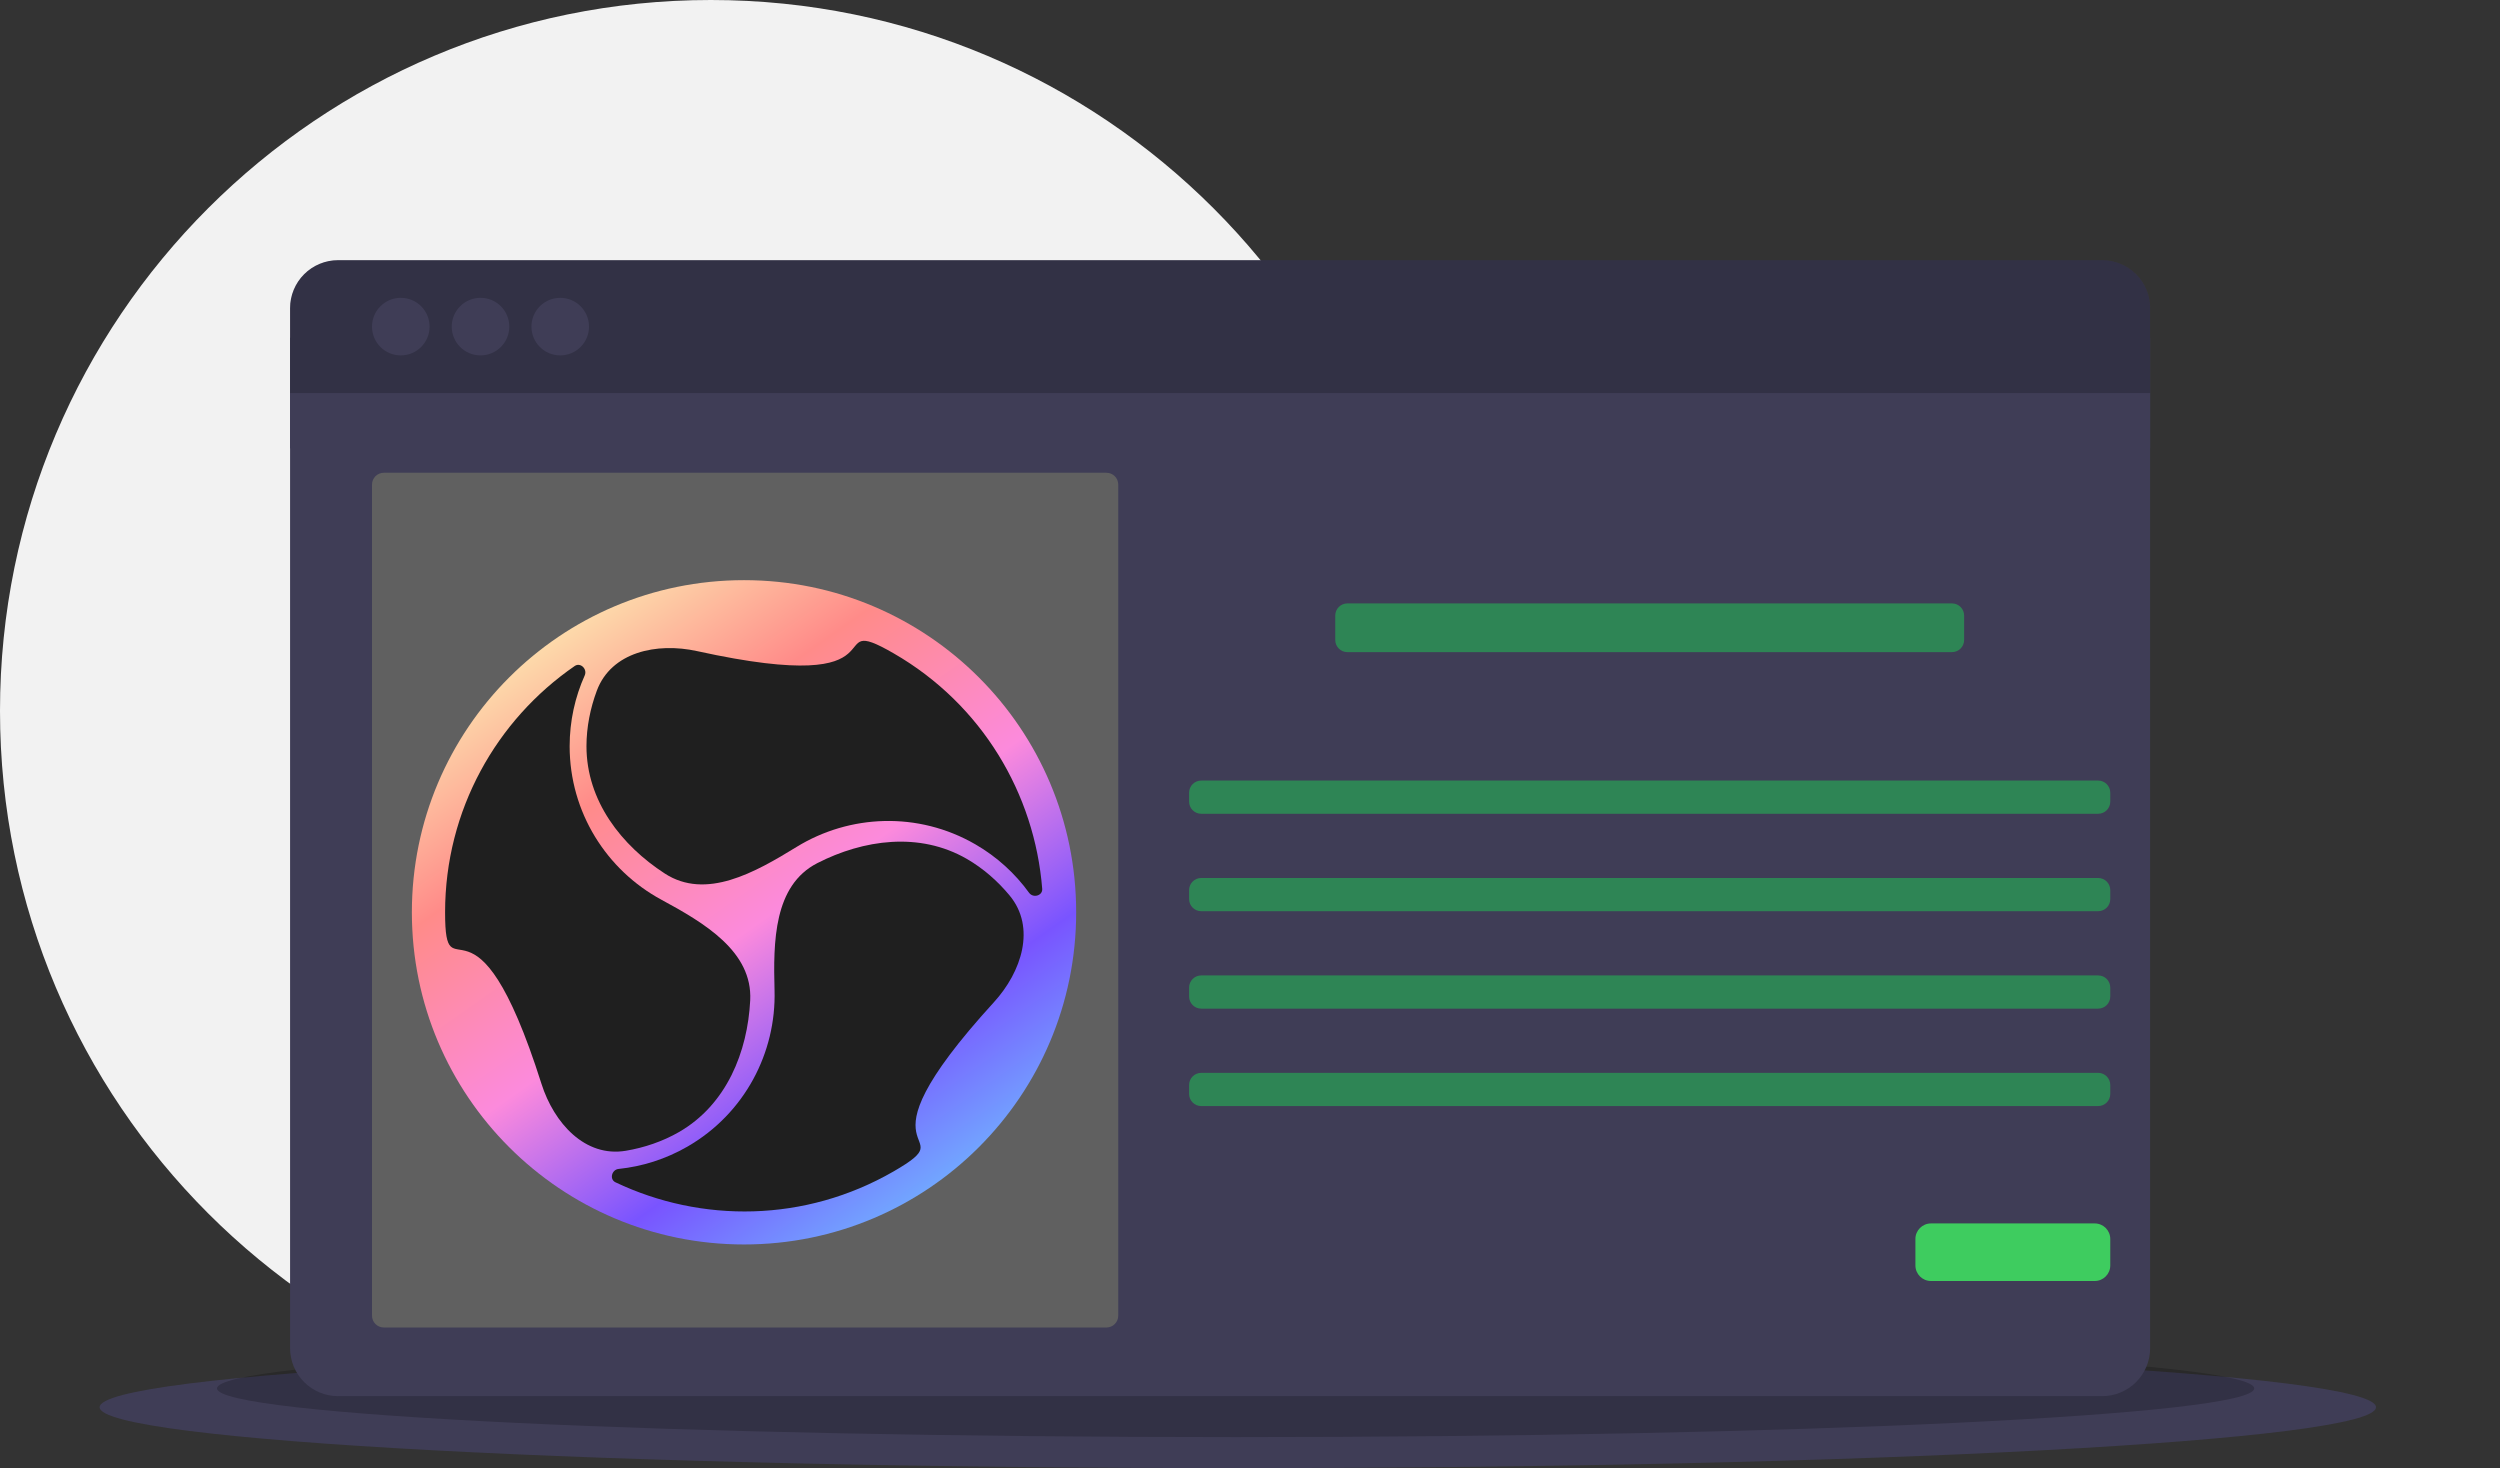 <svg width="1129" height="663" viewBox="0 0 1129 663" fill="none" xmlns="http://www.w3.org/2000/svg">
<rect x="0" y="0" width="1129" height="663" fill="#333333" stroke="none"/>
<path d="M321 642C498.283 642 642 498.283 642 321C642 143.717 498.283 0 321 0C143.717 0 0 143.717 0 321C0 498.283 143.717 642 321 642Z" fill="#F2F2F2"/>
<path d="M559 663C842.874 663 1073 650.688 1073 635.5C1073 620.312 842.874 608 559 608C275.126 608 45 620.312 45 635.5C45 650.688 275.126 663 559 663Z" fill="#3F3D56"/>
<path opacity="0.2" d="M558 649C812.051 649 1018 639.15 1018 627C1018 614.85 812.051 605 558 605C303.949 605 98 614.85 98 627C98 639.15 303.949 649 558 649Z" fill="black"/>
<path d="M971 152.5H131V202.5H971V152.5Z" fill="#3F3D56"/>
<path d="M131 608.83C131 611.676 131.561 614.494 132.65 617.123C133.739 619.752 135.335 622.141 137.347 624.153C139.359 626.165 141.748 627.761 144.377 628.85C147.006 629.939 149.824 630.5 152.67 630.5H949.33C952.176 630.5 954.994 629.939 957.623 628.85C960.252 627.761 962.641 626.165 964.653 624.153C966.665 622.141 968.261 619.752 969.35 617.123C970.439 614.494 971 611.676 971 608.83V177.5H131V608.83Z" fill="#3F3D56"/>
<path d="M949.33 117.5H152.67C149.824 117.5 147.006 118.061 144.377 119.15C141.748 120.239 139.359 121.835 137.347 123.847C135.335 125.859 133.739 128.248 132.65 130.877C131.561 133.506 131 136.324 131 139.17V177.5H971V139.17C971 136.324 970.439 133.506 969.35 130.877C968.261 128.248 966.665 125.859 964.653 123.847C962.641 121.835 960.252 120.239 957.623 119.15C954.994 118.061 952.176 117.5 949.33 117.5Z" fill="#3F3D56"/>
<path opacity="0.2" d="M949.33 117.5H152.67C149.824 117.5 147.006 118.061 144.377 119.15C141.748 120.239 139.359 121.835 137.347 123.847C135.335 125.859 133.739 128.248 132.65 130.877C131.561 133.506 131 136.324 131 139.17V177.5H971V139.17C971 136.324 970.439 133.506 969.35 130.877C968.261 128.248 966.665 125.859 964.653 123.847C962.641 121.835 960.252 120.239 957.623 119.15C954.994 118.061 952.176 117.5 949.33 117.5Z" fill="black"/>
<path d="M181 160.5C188.18 160.5 194 154.68 194 147.5C194 140.32 188.18 134.5 181 134.5C173.82 134.5 168 140.32 168 147.5C168 154.68 173.82 160.5 181 160.5Z" fill="#3F3D56"/>
<path d="M217 160.5C224.18 160.5 230 154.68 230 147.5C230 140.32 224.18 134.5 217 134.5C209.82 134.5 204 140.32 204 147.5C204 154.68 209.82 160.5 217 160.5Z" fill="#3F3D56"/>
<path d="M253 160.5C260.18 160.5 266 154.68 266 147.5C266 140.32 260.18 134.5 253 134.5C245.82 134.5 240 140.32 240 147.5C240 154.68 245.82 160.5 253 160.5Z" fill="#3F3D56"/>
<path d="M499.665 213.5H173.335C170.389 213.5 168 215.889 168 218.835V594.165C168 597.111 170.389 599.5 173.335 599.5H499.665C502.611 599.5 505 597.111 505 594.165V218.835C505 215.889 502.611 213.5 499.665 213.5Z" fill="#606060"/>
<path d="M881.524 272.5H608.476C605.452 272.5 603 274.952 603 277.976V289.024C603 292.048 605.452 294.5 608.476 294.5H881.524C884.548 294.5 887 292.048 887 289.024V277.976C887 274.952 884.548 272.5 881.524 272.5Z" fill="#2E8555"/>
<path d="M947.524 352.5H542.476C539.452 352.5 537 354.952 537 357.976V362.024C537 365.048 539.452 367.5 542.476 367.5H947.524C950.548 367.5 953 365.048 953 362.024V357.976C953 354.952 950.548 352.5 947.524 352.5Z" fill="#2E8555"/>
<path d="M947.524 396.5H542.476C539.452 396.5 537 398.952 537 401.976V406.024C537 409.048 539.452 411.5 542.476 411.5H947.524C950.548 411.5 953 409.048 953 406.024V401.976C953 398.952 950.548 396.5 947.524 396.5Z" fill="#2E8555"/>
<path d="M947.524 440.5H542.476C539.452 440.5 537 442.952 537 445.976V450.024C537 453.048 539.452 455.5 542.476 455.5H947.524C950.548 455.5 953 453.048 953 450.024V445.976C953 442.952 950.548 440.5 947.524 440.5Z" fill="#2E8555"/>
<path d="M947.524 484.5H542.476C539.452 484.5 537 486.952 537 489.976V494.024C537 497.048 539.452 499.5 542.476 499.5H947.524C950.548 499.5 953 497.048 953 494.024V489.976C953 486.952 950.548 484.5 947.524 484.5Z" fill="#2E8555"/>
<path d="M945.972 552.5H872.028C868.146 552.5 865 555.646 865 559.528V571.472C865 575.354 868.146 578.5 872.028 578.5H945.972C949.854 578.5 953 575.354 953 571.472V559.528C953 555.646 949.854 552.5 945.972 552.5Z" fill="#3ECC5F"/>
<path d="M336 562C418.843 562 486 494.843 486 412C486 329.157 418.843 262 336 262C253.157 262 186 329.157 186 412C186 494.843 253.157 562 336 562Z" fill="url(#paint0_linear_429_11903)"/>
<path d="M306.676 511.207C328.154 498.805 337.605 475.003 338.794 451.796C339.922 429.678 318.099 416.819 298.622 406.277C274.007 392.953 257.251 366.901 257.251 336.999C257.251 325.613 259.69 314.787 264.064 305.008C265.343 302.147 262.126 298.987 259.544 300.764C224.191 325.103 201.003 365.832 201.003 411.999C201.003 451.723 214.184 393.829 244.521 489.428C250.165 507.212 264.239 522.781 282.639 519.684C290.93 518.289 299.249 515.493 306.676 511.207Z" fill="#1F1F1F"/>
<path d="M264.849 336.977C264.849 361.778 280.736 381.866 300.241 394.497C318.831 406.534 340.88 394.064 359.746 382.468C383.595 367.812 414.533 366.327 440.431 381.278C450.291 386.971 458.446 394.496 464.727 403.174C466.567 405.712 470.913 404.506 470.662 401.382C467.261 358.595 443.584 318.149 403.602 295.066C369.198 275.204 412.746 315.566 314.787 294.039C296.564 290.034 276.044 294.439 269.525 311.922C266.589 319.8 264.85 328.402 264.849 336.977Z" fill="#1F1F1F"/>
<path d="M436.631 387.886C415.154 375.487 389.812 379.201 369.12 389.778C349.404 399.858 349.179 425.188 349.786 447.326C350.554 475.306 336.373 502.843 310.476 517.794C300.615 523.487 290.02 526.788 279.364 527.889C276.246 528.212 275.118 532.577 277.948 533.925C316.703 552.372 363.567 552.089 403.55 529.006C437.954 509.144 381.227 526.675 448.846 452.603C461.426 438.824 467.872 418.85 455.991 404.464C450.638 397.982 444.057 392.175 436.631 387.886Z" fill="#1F1F1F"/>
<defs>
<linearGradient id="paint0_linear_429_11903" x1="241.802" y1="274.601" x2="433.802" y2="548.2" gradientUnits="userSpaceOnUse">
<stop stop-color="#FCECB2"/>
<stop offset="0.26" stop-color="#FF8B89"/>
<stop offset="0.521" stop-color="#FC8ADC"/>
<stop offset="0.755" stop-color="#7954FF"/>
<stop offset="1" stop-color="#70BCFF"/>
</linearGradient>
</defs>
</svg>
